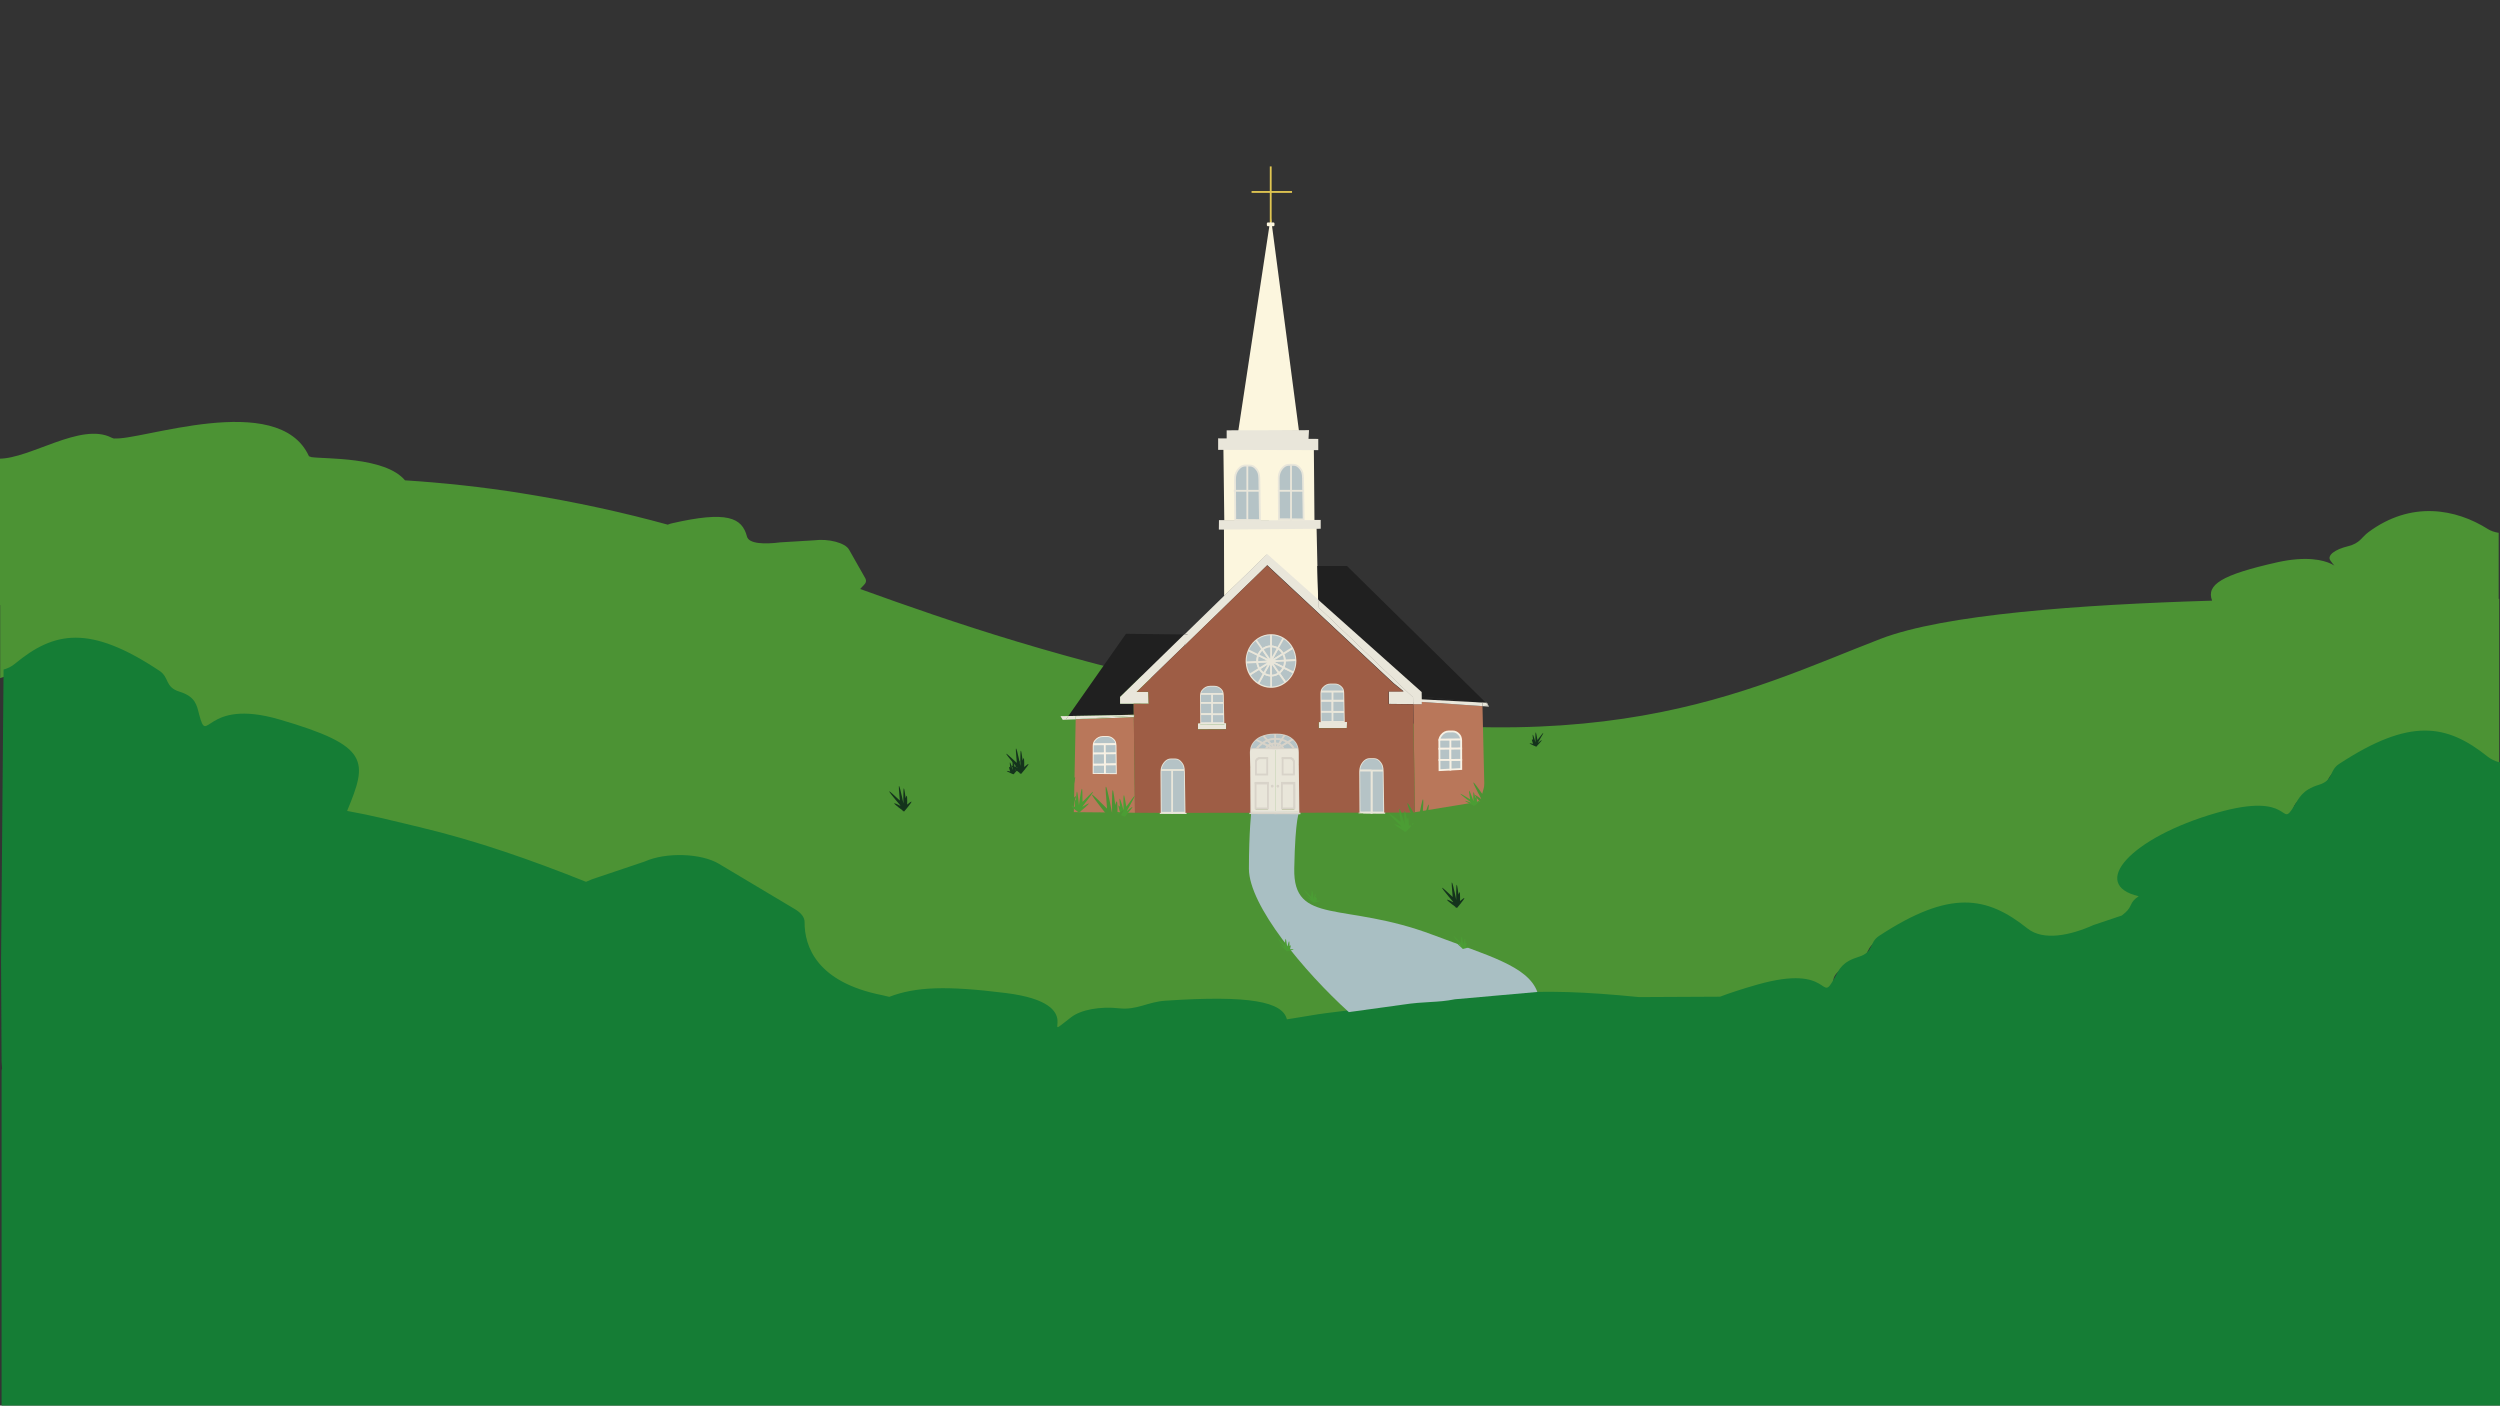 <?xml version="1.0" encoding="utf-8"?>
<!-- Generator: Adobe Illustrator 27.5.0, SVG Export Plug-In . SVG Version: 6.00 Build 0)  -->
<svg version="1.1" id="foreground" xmlns="http://www.w3.org/2000/svg" xmlns:xlink="http://www.w3.org/1999/xlink" x="0px" y="0px"
	 viewBox="0 0 1366 768" style="enable-background:new 0 0 1366 768;" xml:space="preserve">
<rect x="0" y="0" width="1366" height="768" fill="#333333" stroke="none"/>
<style type="text/css">
	.st0{fill:#4C9334;}
	.st1{fill:#157D35;}
	.st2{fill:#A9BFC3;}
	.st3{fill:#FCF6DE;}
	.st4{fill:#E9E6DA;}
	.st5{fill:#ECDB86;stroke:#E0C551;stroke-miterlimit:10;}
	.st6{fill:#B5C3C6;stroke:#E9E6DA;stroke-miterlimit:10;}
	.st7{fill:#B9775A;}
	.st8{fill:#202020;}
	.st9{fill:#9E5D45;}
	.st10{fill:#B5C3C6;stroke:#D8D3C9;stroke-miterlimit:10;}
	.st11{fill:#E9E6DA;stroke:#D8D3C9;stroke-miterlimit:10;}
	.st12{fill:#B5C3C6;stroke:#F8F1E4;stroke-miterlimit:10;}
	.st13{fill:#E9E6DA;stroke:#E9E6DA;stroke-miterlimit:10;}
	.st14{fill:none;}
	.st15{fill:#4B9D34;}
	.st16{fill:#14331C;}
</style>
<path class="st0" d="M0.1,370.51c2.27-0.63,4.35-1.64,6.13-3.11c21.48-17.7,40.9-21.38,78.98,3.78c5.59,3.69,2.81,8.83,11.01,11.35
	c8.8,2.7,13.12,7.56,10.65,12.22c-9.35,17.62,2.45-9.12,43.74,2.8c50,14.43,44.03,22.4,32.82,49.38
	c14.04,2.51,28.58,5.48,43.55,9.01c31.66,7.47,61.69,18.04,91.23,29.74c1.1-0.44,2.2-0.9,3.27-1.38l28.8-9.64
	c11.49-5.13,30.75-4.54,40.49,1.24l41.59,24.66c3.4,2.01,5.23,4.45,5.21,6.95c-0.09,13.2,6.61,32.63,42.37,39.67
	c1.37,0.27,2.65,0.57,3.88,0.9c14.31-5.45,31.01-6.13,63.68-2.06c47.74,5.94,15.55,28.7,35.63,13.16
	c5.31-4.11,15.81-6.01,26.23-4.86c9.72,1.07,15.53-3.48,25.16-4.12c46.43-3.13,64.14,0.62,66.46,10.1c0.97-0.15,1.96-0.3,2.96-0.45
	c6.54-0.98,12.84-1.88,18.43-2.9c88.64-16.31,89.46-15.41,121.43-13.8l93.77,4.88c5.4-2.06,12-4.18,20.03-6.46
	c42.26-12.02,54.69,14.68,44.88-2.91c-2.6-4.65,1.79-9.52,10.79-12.25c8.39-2.54,5.48-7.67,11.17-11.38
	c38.8-25.25,58.79-21.62,81.06-3.98c8.63,6.84,23.43,3.73,35.92-1.85l15.58-5.21c0.65-0.51,1.27-1.01,1.85-1.52
	c4.16-3.65,8.96-7.24,14.27-10.75c-9.8-22.23-11.39-30.05,35.76-43.46c42.26-12.02,54.69,14.68,44.88-2.91
	c-2.6-4.65,1.79-9.52,10.79-12.25c8.39-2.54,5.48-7.67,11.17-11.38c38.8-25.25,58.79-21.62,81.06-3.98c1.81,1.43,3.9,2.42,6.17,3.05
	c1.04-0.25,1.9-0.47,2.62-0.64v-92.91c0,0-0.11,0-0.28-0.01v-36.09c-2.23-0.35-4.26-1.03-5.98-2.11
	c-17.32-10.92-41.8-15.7-65.34,1.86c-3.52,2.62-4.48,5.99-11,7.57c-7,1.69-11.65,4.95-9.63,7.83c7.63,10.89,3.42-6.4-29.43,1.04
	c-29.8,6.75-38.56,12.05-35.21,20.87c-72.53,2.19-146.46,7.51-181.19,20.89c-72.91,28.08-155.77,73.32-354.63,31.2
	c-92.79-19.66-151.66-39.99-202.89-58.47c0.68-0.79,1.39-1.54,2.12-2.24c1.16-1.12,1.38-2.41,0.66-3.68l-8.87-15.63
	c-2.08-3.66-11.15-6.06-19.08-5.04l-18.39,1.11c-8.62,1.11-17.22,0.86-18.27-3.16c-2.71-10.35-10.75-14.19-41.15-7.21
	c-0.82,0.19-1.49,0.44-2.12,0.71c-23.72-6.51-49.54-12.31-79.79-17.16c-21.56-3.46-42.97-5.72-63.81-7.07
	c-10.86-13.02-44.02-11.58-51.12-12.68c-0.46-0.16-0.88-0.31-1.34-0.47c-16.64-36.65-93.26-7.94-106.61-9.8l1.21,0.33
	c-0.97-0.11-1.79-0.33-2.46-0.68c-16.69-8.62-44.42,11.56-61.59,11.48L-1,293.1v37.39c0.37,0.05,0.74,0.09,1.1,0.14V370.51z"/>
<path class="st1" d="M1365.38,416.45c-2.28-0.63-4.36-1.63-6.17-3.07c-22.28-17.77-42.28-21.42-81.09,4.01
	c-5.7,3.73-2.78,8.9-11.18,11.46c-9,2.75-10.77,7.23-13.64,11.88c-7.8,12.64,0.23-8.72-42.05,3.38
	c-47.17,13.51-69.93,39.27-42.67,45.58c-5.31,3.54-3.21,5.33-7.37,9.01c-0.58,0.51-1.2,1.02-1.85,1.53l-15.58,5.25
	c-12.5,5.62-27.3,8.75-35.93,1.86c-22.28-17.77-42.28-21.42-81.09,4.01c-5.7,3.73-2.78,8.9-11.18,11.46
	c-9,2.75-10.6,6.69-13.14,11.39c-8.4,15.55-0.28-8.23-42.56,3.88c-8.03,2.3-14.63,4.44-20.04,6.51l-44.27,0.22
	c-59.83-5.89-78.4-2.75-171.01,8.77c-5.81,0.72-11.89,1.94-18.44,2.92c-1.01,0.15-2,0.3-2.97,0.46
	c-2.32-9.54-20.04-13.32-66.49-10.17c-9.63,0.65-15.44,5.23-25.17,4.15c-10.43-1.16-20.92,0.76-26.24,4.9
	c-20.09,15.65,12.11-7.27-35.65-13.25c-32.68-4.1-49.39-3.41-63.7,2.08c-1.22-0.33-2.51-0.64-3.88-0.91
	c-35.78-7.09-42.48-26.66-42.39-39.95c0.02-2.52-1.81-4.97-5.21-7l-41.61-24.84c-9.75-5.82-29.01-6.41-40.51-1.25l-28.81,9.71
	c-1.08,0.48-2.17,0.95-3.28,1.39c-29.56-11.79-59.59-22.43-91.27-29.95c-14.97-3.56-25.23-6.26-39.27-8.78
	c11.22-27.16,12.89-35.48-37.12-50.01c-41.31-12-38.95,15.45-43.76-2.82c-1.26-4.8-1.85-9.59-10.65-12.31
	c-8.21-2.54-5.43-7.71-11.02-11.43c-38.1-25.33-57.52-21.63-79.02-3.8c-1.79,1.48-3.86,2.5-6.14,3.13L0.58,524.91l0.28,54.99
	l0.28,3.93l-0.28,1.05V768h1366.03V653.74l0.22,0l0.89-173.95v-63.98C1367.28,415.98,1366.42,416.2,1365.38,416.45z"/>
<path class="st2" d="M795,546l45-4c-5.13-14.21-27.21-19.91-57.1-31.2c-48.48-18.32-76.3-4.88-75.72-36.14
	c0.54-28.66,2.82-31.16,2.82-31.16l-26.22-0.72c0,0-1.37,11.72-1.37,31.88c0,20.16,30.34,56.36,54.58,78.35l29-4
	C779,547,785,548,795,546z"/>
<g>
	<g>
		<polygon class="st3" points="668.77,288.59 668.88,325.66 692.13,303.1 720.24,328.7 719.37,287.78 		"/>
		<polygon class="st4" points="666.04,284.21 665.98,289.38 721.64,288.91 721.64,284.08 		"/>
	</g>
	<polygon class="st3" points="668.95,284.35 668.43,242.29 717.87,242.6 718.22,284.19 	"/>
	<path class="st3" d="M709.75,235.42L695.05,123.6h0.73c0.32,0,0.59-0.26,0.59-0.59v-0.88c0-0.32-0.26-0.59-0.59-0.59h-1l-0.42-3.2
		l-0.48,3.2h-1.08c-0.32,0-0.59,0.26-0.59,0.59v0.88c0,0.32,0.26,0.59,0.59,0.59h0.77l-17,112.04L709.75,235.42z"/>
	<polygon class="st4" points="714.97,239.79 715.25,235.04 670.25,235.12 670.25,239.55 665.59,239.52 665.59,245.81 720.3,245.96 
		720.3,239.82 	"/>
	<g>
		<line class="st5" x1="694.32" y1="90.93" x2="694.32" y2="121.47"/>
		<line class="st5" x1="683.85" y1="104.88" x2="705.97" y2="104.88"/>
	</g>
	<g>
		<path class="st6" d="M710.64,256.29c-1.12-1.6-2.45-2.32-3.78-2.32h-2.57c-1.61,0-3.22,0.95-4.51,3.08
			c-0.65,1.08-1.1,2.39-1.1,4.47l0.13,22.18l13.5,0.1l-0.33-22.53C711.89,258.47,711.49,257.52,710.64,256.29z"/>
		<path class="st6" d="M686.77,256.68c-1.12-1.6-2.45-2.32-3.78-2.32h-2.57c-1.61,0-3.22,0.95-4.51,3.08
			c-0.65,1.08-1.1,2.39-1.1,4.47l0.13,22.18l13.5,0.1l-0.33-22.53C688.02,258.86,687.62,257.91,686.77,256.68z"/>
		<line class="st6" x1="681.54" y1="254.22" x2="681.54" y2="284.75"/>
		<line class="st6" x1="674.13" y1="268.17" x2="688.22" y2="268.17"/>
		<line class="st6" x1="705.41" y1="254.22" x2="705.41" y2="284.75"/>
		<line class="st6" x1="698.26" y1="268.17" x2="712.48" y2="268.17"/>
	</g>
</g>
<g>
	<path class="st7" d="M810.02,385.84l-33.14-2.31l0.02,1.27l-4.66-0.05l0.89,59.02l38.1-6.26L810.02,385.84z M792.49,420.5
		l-5.93,0.31l-0.04-5.55l-0.04-6.14l-0.03-4.06c0-0.32,0.03-0.6,0.06-0.87c0.13-0.99,0.47-1.71,0.93-2.31
		c1.16-1.52,2.6-2.2,4.04-2.21l2.3-0.02c1.19-0.01,2.39,0.49,3.39,1.62c0.67,0.76,1.03,1.37,1.16,2.83
		c0.02,0.21,0.04,0.44,0.05,0.69l0.01,4.24l0.02,6.14l0.02,5.01L792.49,420.5z"/>
	<polygon class="st8" points="582.3,393.26 582.63,393.24 582.31,393.25 	"/>
	<polygon class="st8" points="619.49,390.5 619.41,384.53 612.01,384.51 612.01,380.82 647.03,346.67 615.22,346.3 583.72,391.25 
		606.28,390.84 	"/>
	<polygon class="st8" points="624.12,378.07 627.24,378.07 627.24,378 	"/>
	<polygon class="st7" points="619.49,390.5 606.28,390.84 619.49,390.6 	"/>
	<polygon class="st7" points="631.97,444.18 631.98,444.09 623.86,444.1 	"/>
	<polygon class="st8" points="776.83,380.64 806.09,383.66 811.88,383.97 736.02,309.28 719.78,309.28 720.29,327.74 776.78,378.13 
			"/>
	<polygon class="st8" points="806.09,383.66 776.83,380.64 776.85,382.13 	"/>
	<polygon class="st8" points="813.3,385.37 813.11,385.19 813.21,385.37 	"/>
	<polygon class="st9" points="620.15,444.11 623.86,444.1 620.15,444.06 	"/>
	<polygon class="st9" points="772.14,384.75 772.93,443.8 773.13,443.77 772.23,384.75 	"/>
	<polygon class="st9" points="619.49,390.6 619.82,390.59 619.77,391.05 635.91,390.09 619.49,390.5 	"/>
	<polygon class="st4" points="612.01,384.51 619.41,384.53 619.41,384.42 627.43,384.35 627.24,378.07 624.12,378.07 620.98,378.13 
		647.01,352.81 650.44,346.74 647.03,346.67 612.01,380.82 	"/>
	<polygon class="st4" points="692.35,308.87 692.49,308.74 692.2,308.75 692.25,308.8 692.26,308.78 	"/>
	<polygon class="st4" points="627.43,378.07 627.24,378.07 627.43,384.35 619.41,384.42 619.41,384.53 627.66,384.55 	"/>
	<polygon class="st4" points="772.13,383.7 772.14,384.75 772.23,384.75 772.22,383.7 	"/>
	<polygon class="st4" points="647.01,352.81 646.96,352.95 692.34,308.88 692.25,308.8 	"/>
	<polygon class="st4" points="620.98,378.13 624.12,378.07 621.11,378.07 646.96,352.95 647.01,352.81 	"/>
	<polygon class="st4" points="692.26,308.78 692.25,308.8 692.34,308.88 692.35,308.87 	"/>
	<polygon class="st4" points="812.52,384 811.88,383.97 813.11,385.19 	"/>
	<polygon class="st4" points="810.02,385.84 813.57,386.09 813.21,385.37 810,385.17 	"/>
	<polygon class="st4" points="809.98,384.07 810,385.17 813.21,385.37 813.11,385.19 811.88,383.97 806.09,383.66 	"/>
	<g>
		<polygon class="st4" points="810.02,385.84 810,385.17 809.98,384.07 806.09,383.66 776.85,382.13 776.83,380.64 776.78,378.13 
			720.29,327.74 720.4,331.89 772.09,381.11 772.13,383.7 772.22,383.7 772.23,384.75 776.9,384.8 776.88,383.53 		"/>
		<polygon class="st4" points="772.29,383.7 772.25,381.11 720.56,331.89 720.45,327.74 692.39,302.71 690.37,304.58 647.2,346.67 
			648.99,346.7 647.17,352.81 692.41,308.8 692.36,308.75 692.65,308.74 692.52,308.87 692.5,308.88 761.49,373.27 767,377.76 
			758.88,377.77 758.95,384.6 772.3,384.75 		"/>
	</g>
	<polygon class="st4" points="579.46,391.32 580.66,393.31 582.31,393.25 583.72,391.25 	"/>
	<polygon class="st4" points="582.63,393.24 587.75,393.06 587.75,392.94 	"/>
	<polygon class="st4" points="587.78,391.3 606.28,390.84 583.72,391.25 582.31,393.25 582.63,393.24 587.75,392.94 	"/>
	<polygon class="st4" points="619.5,391.06 587.75,392.94 587.75,393.06 619.51,391.92 	"/>
	<polygon class="st4" points="606.28,390.84 587.78,391.3 587.75,392.94 619.5,391.06 619.49,390.6 	"/>
	<polygon class="st4" points="619.51,391.92 619.68,391.91 619.77,391.05 619.5,391.06 	"/>
	<polygon class="st4" points="619.49,390.6 619.5,391.06 619.77,391.05 619.82,390.59 	"/>
	<polygon class="st9" points="700.82,423.4 706.99,423.39 706.99,423.18 700.82,423.19 700.81,414.27 700.81,414.27 	"/>
	<path class="st9" d="M694.97,429.62c-0.04,0.04-0.06,0.09-0.06,0.15c0,0.13,0.11,0.23,0.24,0.23s0.24-0.1,0.24-0.23
		c0-0.06-0.03-0.11-0.06-0.15c-0.04,0.05-0.11,0.08-0.18,0.08S695.01,429.67,694.97,429.62z"/>
	<rect x="686.05" y="441.73" class="st9" width="6.75" height="0.47"/>
	<polygon class="st9" points="700.44,428.02 700.44,428.02 700.46,442.22 707.21,442.21 707.21,441.72 700.46,441.73 	"/>
	<path class="st9" d="M698.04,429.64c-0.04,0.04-0.07,0.1-0.07,0.16c0,0.13,0.11,0.23,0.24,0.23s0.24-0.1,0.24-0.23
		c0-0.06-0.03-0.11-0.07-0.16c-0.04,0.04-0.11,0.07-0.18,0.07S698.08,429.69,698.04,429.64z"/>
	<path class="st9" d="M686.54,409.27l10.2,0.16v0l7.14-0.15L686.54,409.27l-0.36,0C686.34,409.28,686.54,409.27,686.54,409.27z"/>
	<rect x="686.24" y="423.2" class="st9" width="6.16" height="0.2"/>
	<path class="st9" d="M709.37,409.86c-0.16-0.51-0.38-0.64-0.68-0.65C709,409.31,709.22,409.5,709.37,409.86z"/>
	<path class="st9" d="M709.6,411.2c0,0.03,0.01,0.06,0.01,0.09l0.08,6.56l0-0.13l-0.08-6.46C709.61,411.24,709.6,411.22,709.6,411.2
		z"/>
	<path class="st9" d="M684.37,409.27l0.02,0L684.37,409.27c-0.71,0-1.03,0.51-1.27,1.33l0,0.02
		C683.34,409.79,683.67,409.27,684.37,409.27z"/>
	<path class="st10" d="M707.03,409.22c0.03,0,0.04-0.01,0.04-0.01l0.62-0.1c0.4,0,0.73,0.02,1.01,0.1c0.3,0.01,0.52,0.14,0.68,0.65
		c0.13,0.3,0.2,0.73,0.23,1.34c0,0.02,0,0.04,0.01,0.06l0.08,6.46l0-6.69c0-3.38-1.2-5.41-2.9-7.07c-0.08-0.07-0.16-0.14-0.23-0.21
		l-3.04,1.81C705,406.5,706.18,407.76,707.03,409.22z"/>
	<path class="st10" d="M683.1,410.63l0-0.02c0.24-0.82,0.57-1.34,1.27-1.34h0.02l1.61-0.06c-0.03,0.04,0.06,0.06,0.18,0.07l0.36,0
		c0.34-0.47,1.5-1.95,3.41-3.27l-3.72-1.85l3.72,1.85c0.78-0.54,1.67-1.05,2.69-1.44l-2.46-2.66l2.46,2.66
		c1.21-0.47,2.59-0.77,4.11-0.79l-0.01-2.88l0.01,2.88c0.16,0,0.32-0.02,0.48-0.01c1.08,0.03,2.07,0.19,3.01,0.43l1.73-2.72
		l-1.73,2.72c1.22,0.31,2.31,0.78,3.28,1.38l3.04-1.81c-1.83-1.68-3.93-2.39-6.08-2.76c-0.7-0.12-1.42-0.18-2.13-0.18h-2.73
		c-1.06,0-2.11,0.1-3.15,0.32c-2.62,0.56-5.19,1.47-7.31,3.85c-1.07,1.2-1.87,2.61-2.12,4.64c-0.05,0.44-0.08,0.91-0.08,1.41
		l0.17,7.97L683.1,410.63C683.1,410.63,683.1,410.63,683.1,410.63z"/>
	<path class="st10" d="M706.48,409.24c-0.02-0.04,0.42,0,0.55-0.02c-0.85-1.47-2.03-2.72-3.52-3.65l-3.33,1.99
		c0.4,0.41,0.73,0.9,1.01,1.43h-3.41l-0.21,0.12l0.21-0.12h-1.84l0.18,0.09l-0.18-0.09h-4.06c0,0,0.22-0.77,1.06-1.49l-3-1.49
		c-1.9,1.32-3.06,2.8-3.41,3.27l17.33,0.02L706.48,409.24z"/>
	<path class="st10" d="M700.18,407.55l3.33-1.99c-0.96-0.61-2.06-1.07-3.28-1.38l-1.53,2.41
		C699.29,406.82,699.78,407.15,700.18,407.55z"/>
	<path class="st10" d="M694.53,406.62l-1.9-2.06c-1.01,0.4-1.91,0.91-2.69,1.44l3,1.49C693.33,407.16,693.85,406.85,694.53,406.62z"
		/>
	<path class="st10" d="M696.73,406.27c0.01,0,0.02,0,0.03,0l-0.01-2.51c-1.52,0.02-2.9,0.31-4.11,0.79l1.9,2.06
		C695.13,406.42,695.85,406.28,696.73,406.27z"/>
	<path class="st10" d="M698.7,406.6l1.53-2.41c-0.93-0.24-1.93-0.39-3.01-0.43c-0.16-0.01-0.32,0.01-0.48,0.01l0.01,2.51
		C697.52,406.27,698.15,406.39,698.7,406.6z"/>
	<path class="st10" d="M691.88,408.99h4.06l-3-1.49C692.1,408.21,691.88,408.99,691.88,408.99z"/>
	<path class="st10" d="M697.46,408.55l1.24-1.95c-0.55-0.21-1.18-0.33-1.95-0.32l0.01,2.49l-0.01-2.49c-0.01,0-0.02,0-0.03,0
		c-0.88,0.01-1.6,0.14-2.19,0.34l1.76,1.9l-1.76-1.9c-0.69,0.23-1.21,0.55-1.59,0.88l3,1.49h1.84l2.4-1.43
		c-0.4-0.41-0.88-0.73-1.48-0.96L697.46,408.55z"/>
	<path class="st10" d="M701.19,408.99c-0.28-0.53-0.61-1.02-1.01-1.43l-2.4,1.43H701.19z"/>
	<polygon class="st11" points="683.23,444.03 683.23,444.31 696.74,444.36 696.74,444.01 	"/>
	<polygon class="st11" points="696.74,443.9 696.74,443.87 683.65,443.84 683.13,419.2 683.23,444.03 696.74,444.01 	"/>
	<polygon class="st11" points="696.74,444.36 710,444.42 709.99,443.99 696.74,444.01 	"/>
	<polygon class="st11" points="709.68,417.85 709.68,417.86 709.67,443.93 696.74,443.9 696.74,444.01 709.99,443.99 709.68,417.73 
			"/>
	<path class="st4" d="M709.6,411.2c-0.06-0.61-0.14-1.04-0.23-1.34c-0.15-0.36-0.38-0.56-0.68-0.65c-0.28-0.01-0.64,0.09-1.09,0.09
		l-0.52,0l-3.2,0l-7.14,0.15v33.94l12.94,0.03l0.01-25.56l-0.08-6.56C709.61,411.26,709.6,411.23,709.6,411.2z M700.81,414.19
		l4.08-0.01c1.15,0,2.08,0.93,2.08,2.08l0.01,6.92h0l0,0.21l-6.16,0.01l-0.01-9.14h0L700.81,414.19z M698.46,429.8
		c0,0.13-0.11,0.23-0.24,0.23v0.99v-0.99c-0.14,0-0.24-0.1-0.24-0.23c0-0.06,0.03-0.11,0.07-0.16c-0.04-0.04-0.07-0.09-0.07-0.15
		c0-0.13,0.11-0.23,0.24-0.23s0.24,0.1,0.24,0.23c0,0.06-0.03,0.11-0.07,0.15C698.43,429.68,698.46,429.74,698.46,429.8z
		 M707.21,442.21l-6.75,0.01l-0.02-14.2h0l0-0.28l6.75-0.01l0.02,13.99h0L707.21,442.21z"/>
	<path class="st4" d="M709.37,409.86c0.09,0.3,0.17,0.73,0.23,1.34C709.58,410.59,709.5,410.17,709.37,409.86z"/>
	<path class="st4" d="M707.6,409.3c0.46,0,0.81-0.09,1.09-0.09c-0.27-0.08-0.6-0.1-1.01-0.1l-0.62,0.1c0,0.01-0.01,0.01-0.04,0.01
		c0.02,0.03,0.03,0.05,0.05,0.08L707.6,409.3z"/>
	<path class="st4" d="M706.48,409.24l-2.6,0.05l3.2,0c-0.01-0.03-0.03-0.05-0.05-0.08C706.9,409.24,706.46,409.2,706.48,409.24z"/>
	<polygon class="st4" points="696.74,443.38 696.74,443.87 696.74,443.9 709.67,443.93 709.68,417.86 709.68,417.85 709.67,443.41 	
		"/>
	<polygon class="st4" points="683.13,419 683.13,419.17 683.13,419.2 683.13,419.03 	"/>
	<path class="st4" d="M696.74,409.44l-10.2-0.16c0,0-0.2,0.01-0.36,0l-1.79,0l-0.02,0c-0.71,0-1.03,0.52-1.27,1.35l0.03,8.41
		l0.52,24.32l13.08,0.03V409.44L696.74,409.44z M686.24,423.2v-6.82v-0.1c0-1.15,0.93-2.08,2.08-2.08h4.08v0.07v8.93v0.2h-6.16
		V423.2z M692.8,428.01v13.72v0.47h-6.75v-0.47v-13.72v-0.27h6.75V428.01z M695.39,429.76c0,0.13-0.11,0.23-0.24,0.23v0.99v-0.99
		c-0.14,0-0.24-0.1-0.24-0.23c0-0.06,0.03-0.11,0.06-0.15c-0.04-0.04-0.06-0.09-0.06-0.14c0-0.13,0.11-0.23,0.24-0.23
		s0.24,0.1,0.24,0.23c0,0.06-0.03,0.1-0.06,0.14C695.36,429.66,695.39,429.71,695.39,429.76z"/>
	<path class="st4" d="M686,409.21l-1.61,0.06l1.79,0C686.06,409.27,685.97,409.25,686,409.21z"/>
	<polygon class="st4" points="683.1,410.63 683.1,410.63 683.11,418.57 683.13,419.03 	"/>
	<polygon class="st4" points="696.74,443.87 696.74,443.38 683.65,443.35 683.13,419.03 683.13,419.2 683.65,443.84 	"/>
	<rect x="686.05" y="428.01" class="st11" width="6.75" height="13.72"/>
	<rect x="686.05" y="427.74" class="st11" width="6.75" height="0.27"/>
	<path class="st11" d="M692.41,414.27h-4.08c-1.15,0-2.08,0.94-2.08,2.11v6.82h6.16V414.27z"/>
	<path class="st11" d="M688.32,414.27h4.08v-0.07h-4.08c-1.15,0-2.08,0.93-2.08,2.08v0.1C686.24,415.21,687.18,414.27,688.32,414.27
		z"/>
	
		<rect x="700.45" y="428.02" transform="matrix(1 -1.384954e-03 1.384954e-03 1 -0.602 0.975)" class="st11" width="6.75" height="13.71"/>
	<polygon class="st11" points="707.19,427.73 700.44,427.74 700.44,428.02 707.19,428.01 707.21,441.72 707.21,441.72 	"/>
	<path class="st11" d="M706.99,423.18l-0.01-6.81c0-1.17-0.93-2.11-2.08-2.11l-4.08,0.01l0.01,8.92L706.99,423.18z"/>
	<path class="st11" d="M706.98,416.37l0.01,6.81h0l-0.01-6.92c0-1.15-0.93-2.08-2.08-2.08l-4.08,0.01l0,0.08l4.08-0.01
		C706.04,414.26,706.97,415.2,706.98,416.37z"/>
	<path class="st11" d="M698.21,429.57c-0.07,0-0.13,0.03-0.18,0.08c0.04,0.04,0.11,0.07,0.18,0.07V429.57z"/>
	<path class="st11" d="M698.21,429.72c0.07,0,0.13-0.03,0.18-0.07c-0.04-0.05-0.11-0.08-0.18-0.08V429.72z"/>
	<path class="st11" d="M698.21,429.26c-0.14,0-0.24,0.1-0.24,0.23c0,0.06,0.03,0.11,0.07,0.15c0.04-0.05,0.11-0.08,0.18-0.08v-0.08
		v0.08c0.07,0,0.13,0.03,0.18,0.08c0.04-0.04,0.07-0.09,0.07-0.15C698.46,429.36,698.35,429.26,698.21,429.26z"/>
	<path class="st11" d="M695.15,429.7c0.07,0,0.14-0.03,0.18-0.08c-0.04-0.05-0.11-0.09-0.18-0.09V429.7z"/>
	<path class="st11" d="M695.15,429.53c-0.07,0-0.14,0.04-0.18,0.09c0.04,0.05,0.11,0.08,0.18,0.08V429.53z"/>
	<path class="st11" d="M695.15,429.24c-0.14,0-0.24,0.1-0.24,0.23c0,0.06,0.03,0.1,0.06,0.14c0.04-0.05,0.11-0.09,0.18-0.09v-0.06
		v0.06c0.07,0,0.14,0.04,0.18,0.09c0.04-0.04,0.06-0.09,0.06-0.14C695.39,429.35,695.28,429.24,695.15,429.24z"/>
	<path class="st12" d="M797.17,401.28c-1-1.13-2.19-1.63-3.39-1.62l-2.3,0.02c-1.44,0.01-2.89,0.69-4.04,2.21
		c-0.46,0.6-0.8,1.32-0.93,2.31l11.82-0.09C798.19,402.65,797.84,402.04,797.17,401.28z"/>
	<path class="st12" d="M792.49,404.24l0,4.83l5.9-0.04l-0.01-4.24c-0.01-0.25-0.03-0.48-0.05-0.69l-11.82,0.09
		c-0.04,0.27-0.06,0.55-0.06,0.87l0.03,4.06l6.02-0.04L792.49,404.24z"/>
	<polygon class="st12" points="792.49,409.08 786.47,409.12 786.52,415.26 792.49,415.22 	"/>
	<polygon class="st12" points="792.49,415.22 792.49,420.5 798.43,420.18 798.41,415.17 	"/>
	<polygon class="st12" points="786.52,415.26 786.56,420.81 792.49,420.5 792.49,415.22 	"/>
	<polygon class="st12" points="792.49,415.22 798.41,415.17 798.39,409.03 792.49,409.08 	"/>
	<path class="st12" d="M608.69,403.79c-1.1-1.13-2.4-1.62-3.69-1.61l-2.5,0.02c-1.57,0.01-3.13,0.69-4.37,2.21
		c-0.49,0.6-0.86,1.32-0.99,2.3l12.84-0.1C609.82,405.15,609.42,404.55,608.69,403.79z"/>
	<polygon class="st12" points="603.72,417.7 610.15,417.65 610.08,411.53 603.67,411.58 	"/>
	<polygon class="st12" points="597.05,417.75 597.04,422.87 603.76,422.94 603.72,417.7 	"/>
	<polygon class="st12" points="603.72,417.7 603.76,422.94 610.22,423 610.15,417.65 	"/>
	<polygon class="st12" points="603.67,411.58 597.07,411.63 597.05,417.75 603.72,417.7 	"/>
	<path class="st12" d="M603.64,406.76l0.04,4.82l6.41-0.05l-0.05-4.23c-0.01-0.25-0.03-0.48-0.06-0.69l-12.84,0.1
		c-0.04,0.27-0.06,0.55-0.06,0.87l-0.01,4.05l6.61-0.05L603.64,406.76z"/>
	<path class="st6" d="M667.34,376.33c-1.09-1.14-2.38-1.64-3.68-1.64h-2.5c-1.57,0-3.14,0.67-4.39,2.18c-0.5,0.6-0.87,1.31-1.01,2.3
		h12.84C668.46,377.7,668.07,377.09,667.34,376.33z"/>
	<path class="st6" d="M662.27,379.26v4.82h6.48l-0.08-4.23c-0.01-0.25-0.03-0.48-0.05-0.69h-12.84c-0.04,0.27-0.07,0.55-0.07,0.87
		l0.03,4.05h6.54V379.26z"/>
	<polygon class="st6" points="662.27,395.11 668.96,395.09 668.87,390.2 662.27,390.2 	"/>
	<polygon class="st6" points="662.27,390.2 668.87,390.2 668.74,384.08 662.27,384.08 	"/>
	<polygon class="st6" points="662.27,384.08 655.73,384.08 655.78,390.2 662.27,390.2 	"/>
	<polygon class="st6" points="662.27,390.2 655.78,390.2 655.82,395.14 662.27,395.11 	"/>
	<polygon class="st4" points="668.98,395.8 655.83,395.74 655.82,395.14 654.57,395.14 654.57,398.48 669.92,398.41 670.02,395.09 
		668.96,395.09 	"/>
	<polygon class="st4" points="668.98,395.8 668.96,395.09 662.27,395.11 662.27,395.52 662.27,395.11 655.82,395.14 655.83,395.74 	
		"/>
	<path class="st6" d="M733.15,375.09c-1.09-1.14-2.38-1.64-3.68-1.64h-2.5c-1.57,0-3.14,0.67-4.39,2.18c-0.5,0.6-0.87,1.31-1.01,2.3
		h12.84C734.26,376.46,733.88,375.85,733.15,375.09z"/>
	<polygon class="st6" points="728.07,382.84 721.54,382.84 721.59,388.96 728.07,388.96 	"/>
	<polygon class="st6" points="734.67,388.96 728.07,388.96 728.07,394.28 728.07,388.96 721.59,388.96 721.63,394.49 734.78,394.44 
			"/>
	<polygon class="st6" points="728.07,388.96 734.67,388.96 734.55,382.84 728.07,382.84 	"/>
	<path class="st6" d="M728.07,378.02v4.82h6.48l-0.08-4.23c-0.01-0.25-0.03-0.48-0.05-0.69h-12.84c-0.04,0.27-0.07,0.55-0.07,0.87
		l0.03,4.05h6.54V378.02z"/>
	<polygon class="st4" points="734.78,394.57 721.63,394.5 721.63,394.49 720.57,394.49 720.57,397.83 735.92,397.76 736.02,394.43 
		734.78,394.44 	"/>
	<polygon class="st4" points="734.78,394.57 734.78,394.44 721.63,394.49 721.63,394.5 	"/>
	<polygon class="st6" points="634.25,444.09 634.25,444.13 640.45,444.18 640.45,444.08 	"/>
	<polygon class="st6" points="640.45,444.18 647.75,444.23 647.75,444.07 640.45,444.08 	"/>
	<path class="st6" d="M646.07,416.73c-1.12-1.6-2.45-2.32-3.78-2.32h-2.57c-1.61,0-3.22,0.95-4.51,3.08
		c-0.51,0.85-0.9,1.84-1.04,3.24h13.08h-13.08c-0.04,0.38-0.06,0.79-0.06,1.23l0.13,22.14l6.2-0.01v-23.04v23.04l7.29-0.01
		l-0.32-22.38C647.33,418.91,646.93,417.96,646.07,416.73z"/>
	<polygon class="st6" points="749.43,443.98 756.34,444.03 756.34,443.94 749.43,443.94 	"/>
	<path class="st6" d="M754.66,416.53c-1.12-1.6-2.45-2.32-3.78-2.32h-2.57c-1.61,0-3.22,0.95-4.51,3.08
		c-0.57,0.95-0.99,2.08-1.08,3.76h6.71v-0.07v0.07h6.55h-6.55v22.9l6.9-0.01l-0.32-22.44C755.91,418.71,755.52,417.76,754.66,416.53
		z"/>
	<polygon class="st6" points="744.87,443.95 749.43,443.98 749.43,443.94 	"/>
	<path class="st6" d="M749.43,421.04h-6.71c-0.01,0.23-0.02,0.46-0.02,0.71l0.13,22.18l2.03,0.01l4.56-0.01V421.04z"/>
	<path class="st6" d="M708.26,360.67l0.07,0c-0.06-2.47-0.7-4.79-1.78-6.81l-0.1,0.06C707.53,355.92,708.18,358.22,708.26,360.67z"
		/>
	<path class="st6" d="M694.46,346.58c0.02,0,0.04,0,0.07,0v-0.13c-5.28,0-9.87,3.13-12.2,7.72
		C684.67,349.65,689.22,346.58,694.46,346.58z"/>
	<path class="st6" d="M706.44,353.92l0.1-0.06c-2.38-4.42-6.87-7.4-12.02-7.4v0.13C699.62,346.61,704.07,349.56,706.44,353.92z"/>
	<path class="st6" d="M706.65,368.05c0.09-0.18,0.17-0.37,0.26-0.56l0,0C706.82,367.68,706.74,367.87,706.65,368.05z"/>
	<path class="st6" d="M708.26,360.67c0.01,0.17,0.02,0.33,0.02,0.5c0,2.27-0.5,4.4-1.38,6.31l0,0c0.91-1.95,1.44-4.13,1.44-6.45
		c0-0.13-0.02-0.25-0.02-0.38L708.26,360.67z"/>
	<path class="st6" d="M682.33,354.17c-0.17,0.33-0.32,0.67-0.47,1.02l0,0C682,354.84,682.16,354.5,682.33,354.17z"/>
	<path class="st6" d="M680.69,361.05c0-2.08,0.42-4.06,1.17-5.86l0,0c-0.78,1.83-1.23,3.85-1.23,5.99c0,0.3,0.03,0.59,0.04,0.89
		l0.07,0C680.72,361.72,680.69,361.39,680.69,361.05z"/>
	<path class="st6" d="M702.45,372.99l0.04,0.05c1.72-1.3,3.16-3.01,4.17-4.99C705.63,370.02,704.18,371.71,702.45,372.99z"/>
	<path class="st6" d="M680.74,362.06l-0.07,0c0.14,2.44,0.84,4.71,1.98,6.68l0.1-0.06C681.61,366.73,680.9,364.48,680.74,362.06z"/>
	<path class="st6" d="M694.52,375.64c-2.58,0-4.99-0.76-7.06-2.06l-0.07,0.13c2.07,1.3,4.48,2.07,7.07,2.07c3,0,5.77-1.02,8.03-2.73
		l-0.04-0.05C700.2,374.66,697.47,375.64,694.52,375.64z"/>
	<path class="st6" d="M682.75,368.68l-0.1,0.06c1.17,2.04,2.8,3.74,4.74,4.96l0.07-0.13C685.54,372.37,683.92,370.69,682.75,368.68z
		"/>
	<path class="st6" d="M701.29,364.73c-0.56,1.21-1.42,2.25-2.48,3.02l3.65,5.25c1.73-1.28,3.18-2.97,4.2-4.94
		c0.09-0.18,0.17-0.37,0.26-0.56L701.29,364.73z"/>
	<path class="st6" d="M687.54,357.98l-5.68-2.79c-0.75,1.79-1.17,3.77-1.17,5.86c0,0.34,0.03,0.68,0.05,1.01l6.24-0.31
		C686.88,360.41,687.08,359.13,687.54,357.98z"/>
	<path class="st6" d="M694.52,369.11v6.53c2.95,0,5.68-0.99,7.93-2.65l-3.65-5.25c-0.96,0.69-2.09,1.16-3.34,1.31
		C695.15,369.1,694.83,369.11,694.52,369.11z"/>
	<path class="st6" d="M690.6,367.91l-3.14,5.67c2.07,1.3,4.48,2.06,7.06,2.06v-6.53C693.1,369.09,691.76,368.66,690.6,367.91z"/>
	<path class="st6" d="M688.13,365.33l-5.38,3.35c1.17,2.01,2.79,3.69,4.71,4.9l3.14-5.67C689.61,367.27,688.76,366.38,688.13,365.33
		z"/>
	<path class="st6" d="M701.05,357.28c0.48,0.89,0.81,1.88,0.94,2.96c0.03,0.25,0.05,0.5,0.06,0.75l6.22-0.31
		c-0.08-2.45-0.73-4.75-1.82-6.75L701.05,357.28z"/>
	<path class="st6" d="M687.54,357.98c0.5-1.24,1.29-2.32,2.29-3.14l-3.69-5.3l3.69,5.3c1.04-0.85,2.29-1.42,3.69-1.59
		c0.33-0.04,0.66-0.05,0.99-0.04v-6.62c-0.02,0-0.04,0-0.07,0c-5.23,0-9.78,3.07-12.13,7.59c-0.17,0.33-0.32,0.67-0.46,1.02
		L687.54,357.98z"/>
	<path class="st6" d="M687.01,362.07c-0.01-0.11-0.02-0.22-0.02-0.33l-6.24,0.31c0.16,2.42,0.87,4.67,2.01,6.62l5.38-3.35
		C687.56,364.37,687.16,363.27,687.01,362.07z"/>
	<path class="st6" d="M701.29,364.73l5.62,2.76c0.87-1.91,1.38-4.05,1.38-6.31c0-0.17-0.02-0.34-0.02-0.5l-6.22,0.31
		C702.09,362.32,701.81,363.6,701.29,364.73z"/>
	<path class="st6" d="M701.3,348.63l-3.13,5.64c1.19,0.71,2.19,1.75,2.87,3.02l5.4-3.36c-2.38-4.36-6.82-7.31-11.92-7.34v6.62
		c1.31,0.02,2.56,0.4,3.65,1.06L701.3,348.63z"/>
	<path class="st6" d="M698.17,354.27l-3.43,6.18c0.23,0.07,0.42,0.22,0.53,0.43l5.77-3.59
		C700.36,356.02,699.36,354.98,698.17,354.27z"/>
	<path class="st6" d="M695.39,361.27c0,0.02-0.01,0.03-0.01,0.05l6.66-0.34c-0.01-0.25-0.02-0.5-0.06-0.75
		c-0.13-1.07-0.46-2.07-0.94-2.96l-5.77,3.59C695.35,361,695.39,361.13,695.39,361.27z"/>
	<path class="st6" d="M693.91,361.96l-3.3,5.95c1.15,0.75,2.5,1.18,3.92,1.19v-6.97c-0.02,0-0.04,0.01-0.06,0.01
		C694.25,362.15,694.06,362.07,693.91,361.96z"/>
	<path class="st6" d="M693.76,361.82l-5.63,3.5c0.63,1.05,1.48,1.94,2.47,2.58l3.3-5.95C693.85,361.92,693.8,361.88,693.76,361.82z"
		/>
	<path class="st6" d="M693.56,361.41l-6.58,0.33c0.01,0.11,0.01,0.22,0.02,0.33c0.15,1.2,0.54,2.29,1.12,3.25l5.63-3.5
		C693.65,361.71,693.59,361.57,693.56,361.41z"/>
	<path class="st6" d="M695.38,361.32c-0.01,0.16-0.07,0.3-0.16,0.43l6.06,2.98c0.53-1.13,0.8-2.41,0.76-3.74L695.38,361.32z"/>
	<path class="st6" d="M694.74,360.45l3.43-6.18c-1.09-0.66-2.34-1.04-3.65-1.06v7.2C694.6,360.41,694.67,360.42,694.74,360.45z"/>
	<path class="st6" d="M686.99,361.74l6.58-0.33c-0.01-0.05-0.03-0.09-0.03-0.14c0-0.11,0.03-0.22,0.07-0.32l-6.06-2.97
		C687.08,359.13,686.88,360.41,686.99,361.74z"/>
	<path class="st6" d="M694.52,362.14v6.97c0.31,0,0.63-0.01,0.95-0.05c1.24-0.15,2.37-0.62,3.34-1.31l-3.95-5.68
		C694.75,362.11,694.64,362.13,694.52,362.14z"/>
	<path class="st6" d="M693.85,360.62l-4.01-5.78c-1.01,0.82-1.8,1.9-2.29,3.14l6.06,2.97C693.65,360.82,693.74,360.71,693.85,360.62
		z"/>
	<path class="st6" d="M694.85,362.06l3.95,5.68c1.06-0.76,1.92-1.8,2.48-3.02l-6.06-2.98C695.13,361.88,695.01,361.99,694.85,362.06
		z"/>
	<path class="st6" d="M694.46,360.39c0.02,0,0.04,0.01,0.06,0.01v-7.2c-0.33-0.01-0.66,0-0.99,0.04c-1.4,0.17-2.66,0.75-3.69,1.59
		l4.01,5.78C694.02,360.48,694.23,360.39,694.46,360.39z"/>
	<polygon class="st13" points="694.23,361.38 694.1,361.61 694.41,361.42 694.37,361.37 	"/>
	<polygon class="st13" points="694.44,361.37 694.37,361.37 694.41,361.42 694.47,361.38 	"/>
	<polygon class="st13" points="694.52,361.36 694.52,361.35 694.49,361.37 	"/>
	<polygon class="st13" points="694.41,361.42 694.52,361.58 694.52,361.41 694.47,361.38 	"/>
	<polygon class="st13" points="694.34,361.32 694.28,361.29 694.23,361.38 694.37,361.37 	"/>
	<path class="st13" d="M693.91,361.96l0.19-0.35l-0.34,0.21C693.8,361.88,693.85,361.92,693.91,361.96z"/>
	<polygon class="st13" points="694.29,361.26 694.28,361.29 694.34,361.32 	"/>
	<polygon class="st13" points="694.49,361.37 694.44,361.37 694.47,361.38 	"/>
	<polygon class="st13" points="694.44,361.37 694.34,361.32 694.37,361.37 	"/>
	<polygon class="st13" points="694.29,361.26 694.34,361.32 694.44,361.37 694.49,361.37 694.52,361.35 694.52,360.85 	"/>
	<polygon class="st13" points="694.47,361.38 694.52,361.41 694.52,361.36 694.49,361.37 	"/>
	<path class="st13" d="M694.52,362.14c0.12-0.01,0.23-0.03,0.33-0.08l-0.33-0.48V362.14z"/>
	<path class="st13" d="M694.52,361.58l0.33,0.48c0.15-0.07,0.27-0.18,0.37-0.31l-0.7-0.34V361.58z"/>
	<path class="st13" d="M694.52,361.41l0.7,0.34c0.09-0.13,0.15-0.27,0.16-0.43l-0.86,0.04V361.41z"/>
	<path class="st13" d="M694.41,361.42l-0.31,0.19l-0.19,0.35c0.16,0.11,0.34,0.19,0.56,0.19c0.02,0,0.04-0.01,0.06-0.01v-0.56
		L694.41,361.42z"/>
	<path class="st13" d="M695.28,360.87l-0.76,0.47v0.02l0.86-0.04c0-0.02,0.01-0.03,0.01-0.05
		C695.39,361.13,695.35,361,695.28,360.87z"/>
	<path class="st13" d="M694.1,361.61l0.13-0.23l-0.66,0.03c0.03,0.16,0.09,0.3,0.19,0.41L694.1,361.61z"/>
	<path class="st13" d="M694.74,360.45c-0.07-0.02-0.15-0.04-0.22-0.04v0.45L694.74,360.45z"/>
	<path class="st13" d="M694.52,360.85v-0.45c-0.02,0-0.04-0.01-0.06-0.01c-0.24,0-0.45,0.09-0.61,0.23l0.44,0.64L694.52,360.85z"/>
	<path class="st13" d="M694.52,361.35l0.76-0.47c-0.11-0.2-0.3-0.36-0.53-0.43l-0.22,0.4V361.35z"/>
	<path class="st13" d="M694.28,361.29l-0.68-0.33c-0.04,0.1-0.07,0.2-0.07,0.32c0,0.05,0.02,0.09,0.03,0.14l0.66-0.03L694.28,361.29
		z"/>
	<path class="st13" d="M694.29,361.26l-0.44-0.64c-0.11,0.09-0.2,0.2-0.25,0.34l0.68,0.33L694.29,361.26z"/>
</g>
<path class="st14" d="M706.54,353.92c-2.38-4.42-6.87-7.4-12.02-7.4c-5.28,0-9.87,3.13-12.2,7.72c-0.17,0.33-0.32,0.67-0.47,1.02
	c-0.78,1.83-1.23,3.85-1.23,5.99c0,0.3,0.03,0.59,0.04,0.89c0.14,2.44,0.84,4.71,1.98,6.68c1.17,2.04,2.8,3.74,4.74,4.96
	c2.07,1.3,4.48,2.07,7.07,2.07c3,0,5.77-1.02,8.03-2.73c1.72-1.3,3.16-3.01,4.17-4.99c0.09-0.18,0.17-0.37,0.26-0.56
	c0.91-1.95,1.44-4.13,1.44-6.45c0-0.13-0.02-0.25-0.02-0.38C708.26,358.26,707.63,355.94,706.54,353.92z"/>
<path class="st14" d="M668.86,390.27l-0.12-6.13l-0.08-4.23c-0.01-0.25-0.03-0.48-0.05-0.69c-0.15-1.46-0.54-2.07-1.27-2.83
	c-1.09-1.14-2.38-1.64-3.68-1.64h-2.5c-1.57,0-3.14,0.67-4.39,2.18c-0.5,0.6-0.87,1.31-1.01,2.3c-0.04,0.27-0.07,0.55-0.07,0.87
	l0.03,4.05l0.05,6.13l0.04,4.94l-1.26,0v3.34l15.36-0.07l0.1-3.33l-1.06,0L668.86,390.27z"/>
<path class="st14" d="M734.67,389.03l-0.12-6.13l-0.08-4.23c-0.01-0.25-0.03-0.48-0.05-0.69c-0.15-1.46-0.54-2.07-1.27-2.83
	c-1.09-1.14-2.38-1.64-3.68-1.64h-2.5c-1.57,0-3.14,0.67-4.39,2.18c-0.5,0.6-0.87,1.31-1.01,2.3c-0.04,0.27-0.07,0.55-0.07,0.87
	l0.03,4.05l0.05,6.13l0.04,5.52l-1.06,0v3.34l15.36-0.07l0.1-3.33l-1.24,0L734.67,389.03z"/>
<path class="st14" d="M706.54,353.92c-2.38-4.42-6.87-7.4-12.02-7.4c-5.28,0-9.87,3.13-12.2,7.72c-0.17,0.33-0.32,0.67-0.47,1.02
	c-0.78,1.83-1.23,3.85-1.23,5.99c0,0.3,0.03,0.59,0.04,0.89c0.14,2.44,0.84,4.71,1.98,6.68c1.17,2.04,2.8,3.74,4.74,4.96
	c2.07,1.3,4.48,2.07,7.07,2.07c3,0,5.77-1.02,8.03-2.73c1.72-1.3,3.16-3.01,4.17-4.99c0.09-0.18,0.17-0.37,0.26-0.56
	c0.91-1.95,1.44-4.13,1.44-6.45c0-0.13-0.02-0.25-0.02-0.38C708.26,358.26,707.63,355.94,706.54,353.92z"/>
<path class="st14" d="M668.86,390.27l-0.12-6.13l-0.08-4.23c-0.01-0.25-0.03-0.48-0.05-0.69c-0.15-1.46-0.54-2.07-1.27-2.83
	c-1.09-1.14-2.38-1.64-3.68-1.64h-2.5c-1.57,0-3.14,0.67-4.39,2.18c-0.5,0.6-0.87,1.31-1.01,2.3c-0.04,0.27-0.07,0.55-0.07,0.87
	l0.03,4.05l0.05,6.13l0.04,4.94l-1.26,0v3.34l15.36-0.07l0.1-3.33l-1.06,0L668.86,390.27z"/>
<path class="st14" d="M610.08,411.53l-0.05-4.23c-0.01-0.25-0.03-0.48-0.06-0.69c-0.16-1.46-0.55-2.07-1.29-2.82
	c-1.1-1.13-2.4-1.62-3.69-1.61l-2.5,0.02c-1.57,0.01-3.13,0.69-4.37,2.21c-0.49,0.6-0.86,1.32-0.99,2.3
	c-0.04,0.27-0.06,0.55-0.06,0.87l-0.01,4.05l-0.01,6.13l-0.01,5.11l6.72,0.07l6.45,0.06l-0.06-5.35L610.08,411.53z"/>
<path class="st14" d="M734.67,389.03l-0.12-6.13l-0.08-4.23c-0.01-0.25-0.03-0.48-0.05-0.69c-0.15-1.46-0.54-2.07-1.27-2.83
	c-1.09-1.14-2.38-1.64-3.68-1.64h-2.5c-1.57,0-3.14,0.67-4.39,2.18c-0.5,0.6-0.87,1.31-1.01,2.3c-0.04,0.27-0.07,0.55-0.07,0.87
	l0.03,4.05l0.05,6.13l0.04,5.52l-1.06,0v3.34l15.36-0.07l0.1-3.33l-1.24,0L734.67,389.03z"/>
<path class="st7" d="M587.75,393.06l-1.01,50.68l33.41,0.33l-0.64-52.14L587.75,393.06z M603.76,422.94l-6.72-0.07l0.01-5.11
	l0.01-6.13l0.01-4.05c0-0.32,0.02-0.6,0.06-0.87c0.13-0.99,0.5-1.7,0.99-2.3c1.24-1.52,2.81-2.2,4.37-2.21l2.5-0.02
	c1.3-0.01,2.6,0.49,3.69,1.61c0.73,0.75,1.13,1.36,1.29,2.82c0.02,0.21,0.04,0.44,0.06,0.69l0.05,4.23l0.07,6.13l0.06,5.35
	L603.76,422.94z"/>
<path class="st9" d="M646.96,352.95l-25.86,25.11h3.01l3.12-0.07l0,0.07h0.19l0.23,6.49l-8.25-0.03l0.07,5.98l0.35-0.01l-0.16,1.42
	l-0.17,0.01l0.64,52.14l3.71,0.04l8.12-0.01l0,0.07l2.27,0l-0.13-22.14c0-0.45,0.02-0.85,0.06-1.23c0.14-1.39,0.53-2.39,1.04-3.24
	c1.29-2.13,2.9-3.08,4.51-3.08h2.57c1.33,0,2.66,0.72,3.78,2.32c0.86,1.23,1.25,2.18,1.35,4.97l0.32,22.38l35.48-0.04l-0.1-24.82
	l0-0.03l0-0.17l-0.17-7.97c0-0.5,0.03-0.97,0.08-1.41c0.25-2.03,1.05-3.44,2.12-4.64c2.12-2.38,4.69-3.29,7.31-3.85
	c1.03-0.22,2.09-0.32,3.15-0.32h2.73c0.71,0,1.43,0.06,2.13,0.18c2.15,0.37,4.24,1.08,6.08,2.76c0.08,0.07,0.16,0.13,0.23,0.21
	c1.71,1.66,2.9,3.69,2.9,7.07l0,6.69l0.31,26.27l34.88-0.04l-2.03-0.01l-0.13-22.18c0-0.25,0.01-0.48,0.02-0.71
	c0.09-1.68,0.51-2.81,1.08-3.76c1.29-2.13,2.9-3.08,4.51-3.08h2.57c1.33,0,2.66,0.72,3.78,2.32c0.86,1.23,1.25,2.18,1.35,4.97
	l0.32,22.44l16.79-0.02l0-0.14l-0.19,0.03l-0.8-59.06l-13.36-0.14l-0.07-6.83l8.12-0.02l-5.51-4.48l-68.99-64.39l-45.38,44.07
	 M669.91,398.48l-15.36,0.07v-3.34l1.26,0l-0.04-4.94l-0.05-6.13l-0.03-4.05c0-0.32,0.03-0.6,0.07-0.87c0.14-0.99,0.51-1.7,1.01-2.3
	c1.26-1.51,2.82-2.18,4.39-2.18h2.5c1.3,0,2.59,0.51,3.68,1.64c0.73,0.76,1.12,1.37,1.27,2.83c0.02,0.21,0.04,0.44,0.05,0.69
	l0.08,4.23l0.12,6.13l0.1,4.89l1.06,0L669.91,398.48z M706.91,367.56c-0.09,0.19-0.17,0.38-0.26,0.56
	c-1.01,1.99-2.44,3.69-4.17,4.99c-2.27,1.71-5.03,2.73-8.03,2.73c-2.59,0-5-0.76-7.07-2.07c-1.94-1.22-3.57-2.93-4.74-4.96
	c-1.14-1.97-1.84-4.24-1.98-6.68c-0.02-0.29-0.04-0.59-0.04-0.89c0-2.14,0.45-4.16,1.23-5.99c0.15-0.34,0.3-0.69,0.47-1.02
	c2.33-4.59,6.91-7.72,12.2-7.72c5.16,0,9.65,2.99,12.02,7.4c1.09,2.02,1.72,4.34,1.78,6.81c0,0.13,0.02,0.25,0.02,0.38
	C708.34,363.43,707.82,365.61,706.91,367.56z M735.91,397.83l-15.36,0.07v-3.34l1.06,0l-0.04-5.52l-0.05-6.13l-0.03-4.05
	c0-0.32,0.03-0.6,0.07-0.87c0.14-0.99,0.51-1.7,1.01-2.3c1.26-1.51,2.82-2.18,4.39-2.18h2.5c1.3,0,2.59,0.51,3.68,1.64
	c0.73,0.76,1.12,1.37,1.27,2.83c0.02,0.21,0.04,0.44,0.05,0.69l0.08,4.23l0.12,6.13l0.11,5.48l1.24,0L735.91,397.83z"/>
<g>
	<path class="st15" d="M717.9,493.25c1.05-0.25,6.03-1.44,1.38-1.06c0.31-1.08,0.77-3.01-0.28-1.74c-0.01-0.45-0.02-0.95-0.03-1.51
		c-0.07-2.73-0.78,0.3-1.2,2.39c-0.25-2.18-0.83-6.78-1.11-3.84c-0.1,1.05-0.17,1.89-0.21,2.56c-0.7-0.73-1.57-1.62-2.64-2.72
		c-3.24-3.31,0.61,1.51,2.57,3.92c0,0.04,0,0.07,0,0.1c-5.15-3.75-0.58,0.32,0.69,1.44l0.11,0.25l0.54,0.23c0,0.01,0,0.02,0,0.02
		s0.01,0,0.03-0.01l0.09,0.04L717.9,493.25z"/>
	<path class="st15" d="M799.6,518.45c1.05-0.25,6.03-1.44,1.38-1.06c0.31-1.08,0.77-3.01-0.28-1.74c-0.01-0.45-0.02-0.95-0.03-1.51
		c-0.07-2.73-0.78,0.3-1.2,2.39c-0.25-2.18-0.83-6.78-1.11-3.84c-0.1,1.05-0.17,1.89-0.21,2.56c-0.7-0.73-1.57-1.62-2.64-2.72
		c-3.24-3.31,0.61,1.51,2.57,3.92c0,0.04,0,0.07,0,0.1c-5.15-3.75-0.58,0.32,0.69,1.44l0.11,0.25l0.54,0.23c0,0.01,0,0.02,0,0.02
		s0.01,0,0.03-0.01l0.09,0.04L799.6,518.45z"/>
	<path class="st15" d="M703.47,519.75c1.05-0.25,6.03-1.44,1.38-1.06c0.31-1.08,0.77-3.01-0.28-1.74c-0.01-0.45-0.02-0.95-0.03-1.51
		c-0.07-2.73-0.78,0.3-1.2,2.39c-0.25-2.18-0.83-6.78-1.11-3.84c-0.1,1.05-0.17,1.89-0.21,2.56c-0.7-0.73-1.57-1.62-2.64-2.72
		c-3.24-3.31,0.61,1.51,2.57,3.92c0,0.04,0,0.07,0,0.1c-5.15-3.75-0.58,0.32,0.69,1.44l0.11,0.25l0.54,0.23c0,0.01,0,0.02,0,0.02
		s0.01,0,0.03-0.01l0.09,0.04L703.47,519.75z"/>
	<path class="st0" d="M720.85,491.84c0.81-0.34,4.65-1.95,1.09-1.11c0.27-1.01,0.69-2.81-0.15-1.55c0.01-0.4,0.02-0.86,0.03-1.36
		c0.04-2.46-0.6,0.35-1,2.29c-0.11-1.94-0.39-6.04-0.71-3.35c-0.11,0.96-0.19,1.73-0.25,2.34c-0.51-0.58-1.14-1.3-1.92-2.17
		c-2.36-2.65,0.41,1.3,1.82,3.27c0,0.03,0,0.06-0.01,0.09c-3.79-2.84-0.45,0.36,0.47,1.23l0.08,0.21l0.4,0.15c0,0.01,0,0.02,0,0.02
		s0.01,0,0.02-0.01l0.07,0.03L720.85,491.84z"/>
	<g>
		<path class="st16" d="M494.3,443.07c1.2-1.41,6.88-8.11,1.38-3.43c0.07-2.59,0.09-7.11-0.83-3.51c-0.13-0.96-0.29-2.02-0.46-3.21
			c-0.85-5.81-0.85,1.29-0.78,6.13c-0.9-4.47-2.9-13.88-2.41-7.33c0.17,2.34,0.33,4.21,0.46,5.69c-1.05-0.98-2.34-2.18-3.95-3.64
			c-4.84-4.42,1.15,2.73,4.19,6.28c0.01,0.08,0.02,0.15,0.02,0.23c-7.26-3.77-0.61,1.18,1.23,2.52l0.21,0.44l0.71,0.05
			c0,0.03,0,0.04,0,0.04s0.01-0.02,0.04-0.04l0.12,0.01L494.3,443.07z"/>
	</g>
	<g>
		<path class="st16" d="M796.38,495.77c1.2-1.41,6.88-8.11,1.38-3.43c0.07-2.59,0.09-7.11-0.83-3.51c-0.13-0.96-0.29-2.02-0.46-3.21
			c-0.85-5.81-0.85,1.29-0.78,6.13c-0.9-4.47-2.9-13.88-2.41-7.33c0.17,2.34,0.33,4.21,0.46,5.69c-1.05-0.98-2.34-2.18-3.95-3.64
			c-4.84-4.42,1.15,2.73,4.19,6.28c0.01,0.08,0.02,0.15,0.02,0.23c-7.26-3.77-0.61,1.18,1.23,2.52l0.21,0.44l0.71,0.05
			c0,0.03,0,0.04,0,0.04s0.01-0.02,0.04-0.04l0.12,0.01L796.38,495.77z"/>
	</g>
	<g>
		<path class="st16" d="M839.16,407.89c-1.05-0.44-6.03-2.58-1.49-1.45c-0.46-1.32-1.19-3.64,0.01-2c-0.06-0.52-0.12-1.11-0.19-1.76
			c-0.33-3.19,0.79,0.47,1.51,2.97c-0.08-2.51-0.2-7.82,0.5-4.33c0.25,1.25,0.44,2.24,0.58,3.03c0.57-0.75,1.27-1.66,2.15-2.79
			c2.64-3.4-0.36,1.67-1.9,4.21c0.01,0.04,0.01,0.08,0.02,0.12c4.41-3.62,0.61,0.47-0.45,1.58l-0.07,0.27l-0.48,0.19
			c0,0.01,0,0.02,0,0.02s-0.01,0-0.03-0.01l-0.08,0.03L839.16,407.89z"/>
	</g>
	<g>
		<path class="st16" d="M558.23,422.52c1.2-1.41,6.88-8.11,1.38-3.43c0.07-2.59,0.09-7.11-0.83-3.51c-0.13-0.96-0.29-2.02-0.46-3.21
			c-0.85-5.81-0.85,1.29-0.78,6.13c-0.9-4.47-2.9-13.88-2.41-7.33c0.17,2.34,0.33,4.21,0.46,5.69c-1.05-0.98-2.34-2.18-3.95-3.64
			c-4.84-4.42,1.15,2.73,4.19,6.28c0.01,0.08,0.02,0.15,0.02,0.23c-7.26-3.77-0.61,1.18,1.23,2.52l0.21,0.44l0.71,0.05
			c0,0.03,0,0.04,0,0.04s0.01-0.02,0.04-0.04l0.12,0.01L558.23,422.52z"/>
	</g>
	<g>
		<path class="st16" d="M553.48,423c-1.05-0.44-6.03-2.58-1.49-1.45c-0.46-1.32-1.19-3.64,0.01-2c-0.06-0.52-0.12-1.11-0.19-1.76
			c-0.33-3.19,0.79,0.47,1.51,2.97c-0.08-2.51-0.2-7.82,0.5-4.33c0.25,1.25,0.44,2.24,0.58,3.03c0.57-0.75,1.27-1.66,2.15-2.79
			c2.64-3.4-0.36,1.67-1.9,4.21c0.01,0.04,0.01,0.08,0.02,0.12c4.41-3.62,0.61,0.47-0.45,1.58l-0.07,0.27l-0.48,0.19
			c0,0.01,0,0.02,0,0.02s-0.01,0-0.03-0.01l-0.08,0.03L553.48,423z"/>
	</g>
	<g>
		<path class="st15" d="M768.34,454.29c1.28-1.25,7.33-7.19,1.42-3.07c0.01-2.34-0.08-6.44-0.99-3.2c-0.17-0.87-0.36-1.84-0.58-2.92
			c-1.08-5.28-0.9,1.15-0.7,5.53c-1.1-4.08-3.52-12.64-2.82-6.7c0.25,2.13,0.46,3.82,0.64,5.16c-1.17-0.91-2.62-2.03-4.41-3.39
			c-5.41-4.12,1.33,2.5,4.75,5.79c0.01,0.07,0.02,0.14,0.03,0.2c-8.04-3.59-0.64,1.05,1.41,2.31l0.24,0.4l0.78,0.06
			c0,0.02,0,0.04,0,0.04s0.01-0.01,0.04-0.04l0.13,0.01L768.34,454.29z"/>
		<path class="st0" d="M776.07,457.66c2.23-1.57,12.74-9.07,3.3-4.43c1.17-3.72,3.07-10.27,0.33-5.41c0.21-1.44,0.45-3.04,0.7-4.84
			c1.25-8.75-1.7,1.53-3.6,8.57c0.62-6.84,1.8-21.24-0.25-11.56c-0.73,3.46-1.3,6.23-1.73,8.42c-1.02-1.83-2.29-4.07-3.87-6.82
			c-4.77-8.29,0.44,4.41,3.12,10.74c-0.02,0.12-0.04,0.23-0.06,0.34c-8.34-8.29-1.32,1.47,0.63,4.14l0.1,0.72l0.95,0.34
			c-0.01,0.04-0.01,0.07-0.01,0.07s0.02-0.02,0.07-0.05l0.16,0.06L776.07,457.66z"/>
		<path class="st15" d="M589.2,443.75c-1.44-1.06-8.25-6.12-1.83-2.85c-0.33-2.32-0.81-6.39,0.54-3.31
			c0.05-0.89,0.11-1.87,0.18-2.98c0.34-5.38,1.05,1.01,1.45,5.38c0.53-4.19,1.75-13,1.88-7.02c0.04,2.14,0.06,3.85,0.07,5.2
			c1.03-1.06,2.32-2.37,3.91-3.96c4.8-4.82-0.98,2.66-3.91,6.39c0,0.07,0,0.14,0,0.21c7.47-4.65,0.78,0.96-1.08,2.49l-0.18,0.43
			l-0.77,0.16c0,0.02,0,0.04,0,0.04s-0.02-0.01-0.04-0.03l-0.13,0.03L589.2,443.75z"/>
		<path class="st0" d="M583.02,444.06c-2.42-1.25-13.86-7.24-3.87-3.94c-1.67-3.53-4.45-9.75-1.07-5.32
			c-0.41-1.4-0.86-2.95-1.36-4.7c-2.43-8.49,1.89,1.29,4.74,8c-1.55-6.69-4.7-20.79-1.34-11.48c1.2,3.33,2.14,5.99,2.87,8.1
			c0.76-1.95,1.71-4.35,2.9-7.28c3.59-8.87,0.17,4.43-1.61,11.07c0.04,0.11,0.07,0.22,0.11,0.32c7.12-9.36,1.51,1.28-0.06,4.18
			l0,0.73l-0.9,0.47c0.01,0.04,0.02,0.06,0.02,0.06s-0.03-0.01-0.07-0.04l-0.15,0.08L583.02,444.06z"/>
		<path class="st15" d="M805.82,440.13c1.07-0.81,6.09-4.68,1.18-2c0.01-1.52-0.06-4.19-0.82-2.08c-0.14-0.57-0.3-1.2-0.49-1.9
			c-0.9-3.44-0.75,0.75-0.58,3.6c-0.92-2.65-2.92-8.22-2.35-4.35c0.21,1.38,0.39,2.49,0.53,3.36c-0.97-0.59-2.18-1.32-3.67-2.21
			c-4.5-2.68,1.11,1.63,3.95,3.77c0.01,0.05,0.02,0.09,0.03,0.13c-6.69-2.33-0.53,0.69,1.17,1.51l0.2,0.26l0.65,0.04
			c0,0.02,0,0.03,0,0.03s0.01-0.01,0.03-0.02l0.11,0.01L805.82,440.13z"/>
		<path class="st0" d="M810.94,439.77c1.85-1.02,10.59-5.9,2.74-2.88c0.97-2.42,2.55-6.68,0.27-3.52c0.18-0.94,0.37-1.98,0.58-3.15
			c1.04-5.69-1.41,1-2.99,5.58c0.52-4.45,1.5-13.81-0.21-7.52c-0.61,2.25-1.08,4.05-1.44,5.47c-0.85-1.19-1.91-2.65-3.22-4.43
			c-3.97-5.39,0.37,2.87,2.59,6.99c-0.02,0.08-0.03,0.15-0.05,0.22c-6.93-5.39-1.1,0.96,0.53,2.69l0.08,0.47l0.79,0.22
			c-0.01,0.03-0.01,0.04-0.01,0.04s0.02-0.01,0.06-0.03l0.14,0.04L810.94,439.77z"/>
		<path class="st15" d="M614.14,446.12c-1.49-0.67-8.55-3.89-2.12-2.18c-0.65-1.98-1.69-5.49,0.02-3.01
			c-0.08-0.79-0.17-1.67-0.27-2.66c-0.47-4.8,1.12,0.7,2.14,4.48c-0.12-3.79-0.28-11.78,0.71-6.53c0.36,1.88,0.62,3.38,0.83,4.57
			c0.8-1.12,1.8-2.51,3.04-4.2c3.74-5.12-0.52,2.52-2.69,6.34c0.01,0.06,0.02,0.12,0.03,0.18c6.25-5.46,0.86,0.7-0.64,2.39
			l-0.1,0.41l-0.69,0.28c0,0.02,0.01,0.04,0.01,0.04s-0.02-0.01-0.05-0.02l-0.12,0.05L614.14,446.12z"/>
		<path class="st0" d="M608.61,450.35c1.71-2.12,9.76-12.23,1.95-5.17c0.1-3.9,0.13-10.72-1.17-5.29c-0.19-1.44-0.41-3.05-0.65-4.84
			c-1.21-8.75-1.21,1.94-1.1,9.23c-1.28-6.74-4.11-20.92-3.42-11.04c0.25,3.53,0.46,6.35,0.65,8.57c-1.48-1.47-3.32-3.28-5.6-5.49
			c-6.86-6.66,1.64,4.11,5.95,9.47c0.01,0.12,0.02,0.23,0.03,0.34c-10.29-5.68-0.87,1.78,1.75,3.8l0.29,0.66l1.01,0.07
			c0,0.04,0,0.07,0,0.07s0.02-0.02,0.05-0.06l0.17,0.01L608.61,450.35z"/>
	</g>
</g>
</svg>
